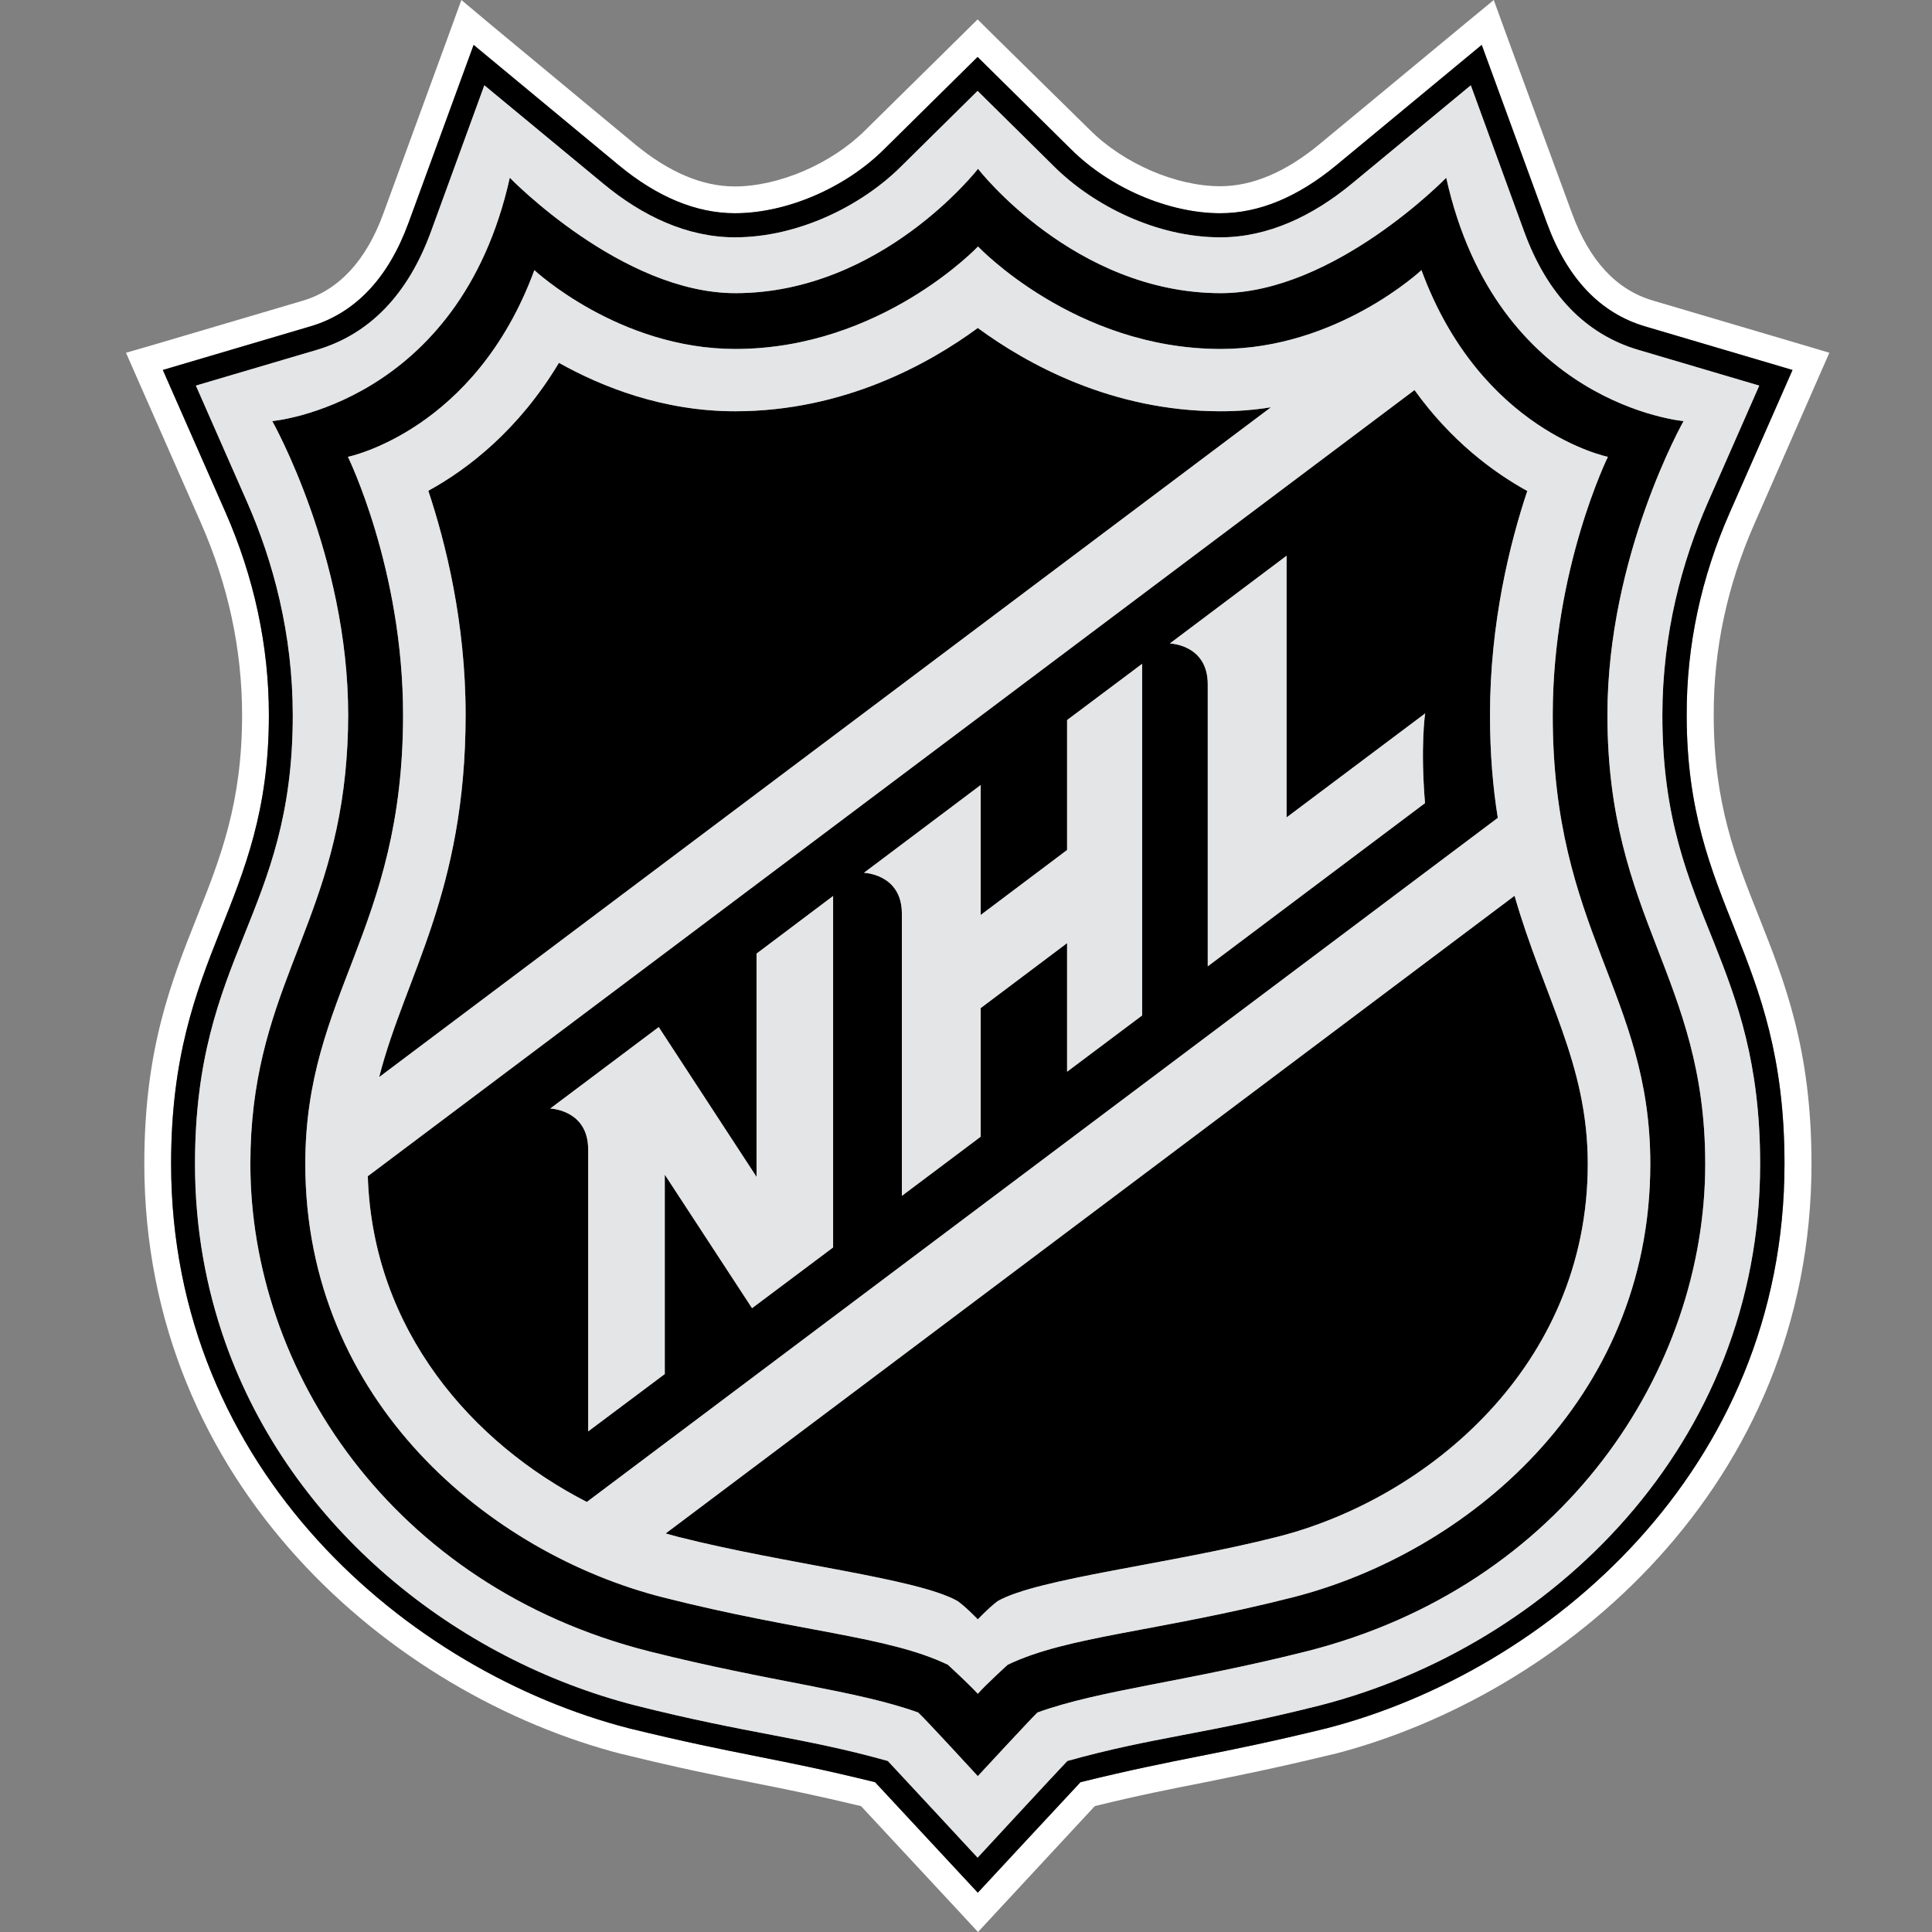<svg width="46" height="46" viewBox="0 0 46 46" fill="none" xmlns="http://www.w3.org/2000/svg">
<rect x="0" y="0" width="46" height="46" fill="#808080" stroke="none"/>
<path d="M43.264 9.064L43.556 8.399L42.86 8.192L39.351 7.155C38.485 6.9 37.842 6.204 37.432 5.087L35.875 0.851L35.566 0L34.87 0.574L31.409 3.439C30.612 4.099 29.814 4.434 29.054 4.434C28.002 4.434 26.758 3.897 25.955 3.099L23.722 0.904L23.276 0.462L22.829 0.904L20.596 3.105C19.794 3.902 18.544 4.439 17.492 4.439C16.726 4.439 15.934 4.104 15.131 3.445L11.676 0.579L10.985 0L10.676 0.851L9.124 5.093C8.715 6.209 8.066 6.906 7.205 7.161L3.696 8.197L3 8.399L3.292 9.064L4.781 12.445C5.435 13.928 5.764 15.47 5.764 17.027C5.764 19.127 5.243 20.44 4.691 21.828C4.074 23.38 3.436 24.98 3.436 27.707C3.436 35.357 9.337 40.36 14.823 41.768H14.828H14.834C16.195 42.103 17.072 42.279 17.922 42.444C18.698 42.598 19.437 42.747 20.5 43.002C21.016 43.555 22.733 45.405 22.818 45.495L23.286 46L23.754 45.495C23.775 45.474 25.551 43.56 26.067 43.002C27.13 42.741 27.869 42.598 28.645 42.444C29.495 42.273 30.372 42.098 31.733 41.768H31.739H31.744C37.23 40.36 43.131 35.357 43.131 27.707C43.131 24.98 42.493 23.375 41.877 21.823C41.324 20.435 40.803 19.127 40.803 17.027C40.797 15.464 41.127 13.923 41.781 12.45L43.264 9.064ZM40.159 17.027C40.159 21.594 42.488 22.631 42.488 27.707C42.488 35.017 36.831 39.801 31.579 41.152C28.927 41.8 28.124 41.843 25.726 42.433C25.529 42.64 23.281 45.064 23.281 45.064C23.281 45.064 21.032 42.646 20.835 42.433C18.438 41.843 17.635 41.8 14.982 41.152C9.725 39.801 4.074 35.017 4.074 27.707C4.074 22.636 6.402 21.594 6.402 17.027C6.402 15.379 6.051 13.747 5.366 12.19L3.877 8.809L7.386 7.772C8.454 7.458 9.241 6.629 9.725 5.311L11.277 1.069L14.733 3.934C15.652 4.694 16.583 5.077 17.497 5.077C18.72 5.077 20.118 4.481 21.048 3.556L23.276 1.356L25.503 3.556C26.433 4.481 27.831 5.077 29.054 5.077C29.974 5.077 30.899 4.694 31.818 3.934L35.279 1.069L36.831 5.311C37.315 6.629 38.102 7.458 39.171 7.772L42.679 8.809L41.191 12.19C40.5 13.753 40.154 15.379 40.159 17.027Z" fill="white"/>
<path d="M41.191 12.19L42.679 8.809L39.171 7.772C38.102 7.458 37.315 6.629 36.831 5.311L35.279 1.069L31.818 3.934C30.899 4.694 29.974 5.077 29.054 5.077C27.831 5.077 26.433 4.481 25.503 3.556L23.276 1.356L21.048 3.556C20.118 4.481 18.72 5.077 17.497 5.077C16.583 5.077 15.652 4.694 14.733 3.934L11.277 1.069L9.725 5.311C9.241 6.629 8.454 7.458 7.386 7.772L3.877 8.809L5.366 12.19C6.051 13.747 6.402 15.379 6.402 17.027C6.402 21.594 4.074 22.636 4.074 27.707C4.074 35.017 9.725 39.801 14.982 41.152C17.635 41.8 18.438 41.843 20.835 42.433C21.032 42.646 23.281 45.064 23.281 45.064C23.281 45.064 25.529 42.64 25.726 42.433C28.124 41.843 28.927 41.8 31.579 41.152C36.831 39.801 42.488 35.017 42.488 27.707C42.488 22.631 40.159 21.594 40.159 17.027C40.154 15.379 40.5 13.753 41.191 12.19ZM40.808 22.439C41.366 23.843 41.908 25.31 41.908 27.713C41.908 34.39 36.938 39.19 31.43 40.604C28.709 41.29 27.443 41.359 25.413 41.928C25.147 42.204 23.276 44.23 23.276 44.23C23.276 44.23 21.399 42.204 21.138 41.928C19.108 41.359 17.843 41.29 15.121 40.604C10.868 39.509 6.939 36.399 5.366 31.966C4.903 30.658 4.643 29.233 4.643 27.713C4.643 22.726 6.971 21.78 6.971 17.033C6.971 15.087 6.503 13.365 5.887 11.961L4.664 9.181L7.545 8.33C8.8 7.958 9.714 7.012 10.262 5.513L11.532 2.031L14.366 4.375C15.296 5.146 16.365 5.651 17.497 5.651C19.012 5.651 20.517 4.896 21.452 3.966L23.276 2.164L25.099 3.966C26.035 4.896 27.539 5.651 29.054 5.651C30.186 5.651 31.25 5.146 32.185 4.375L35.019 2.031L36.289 5.513C36.837 7.012 37.751 7.958 39.006 8.33L41.887 9.181L40.664 11.961C40.048 13.365 39.58 15.087 39.58 17.033C39.58 19.494 40.202 20.929 40.808 22.439ZM40.085 10.026C40.085 10.026 35.635 9.638 34.434 4.232C34.434 4.232 31.765 6.98 29.065 6.98C25.577 6.98 23.286 4.019 23.286 4.019C23.286 4.019 20.99 6.98 17.508 6.98C14.802 6.98 12.138 4.232 12.138 4.232C10.932 9.638 6.482 10.026 6.482 10.026C6.482 10.026 8.289 13.226 8.289 17.022C8.289 17.522 8.263 17.979 8.22 18.41C7.838 22.195 5.961 23.715 5.961 27.713C5.961 32.614 9.321 37.765 15.456 39.318C18.369 40.051 20.384 40.243 21.861 40.774C22.053 40.95 23.281 42.289 23.281 42.289C23.281 42.289 24.514 40.955 24.7 40.774C26.183 40.237 28.193 40.051 31.106 39.318C37.241 37.765 40.601 32.619 40.601 27.713C40.601 23.258 38.272 21.881 38.272 17.022C38.272 13.226 40.085 10.026 40.085 10.026ZM39.293 27.713C39.293 33.38 34.875 36.989 30.782 38.031C27.539 38.855 25.418 38.951 23.993 39.637C23.993 39.637 23.472 40.11 23.281 40.328C23.084 40.11 22.569 39.637 22.569 39.637C21.144 38.951 19.023 38.855 15.78 38.031C11.687 36.989 7.269 33.385 7.269 27.713C7.269 23.657 9.597 22.168 9.597 17.022C9.597 13.551 8.284 10.877 8.284 10.877C8.284 10.877 11.314 10.265 12.723 6.432C12.723 6.432 14.733 8.309 17.508 8.309C20.979 8.309 23.286 5.869 23.286 5.869C23.286 5.869 25.593 8.309 29.065 8.309C31.84 8.309 33.844 6.432 33.844 6.432C35.253 10.265 38.283 10.877 38.283 10.877C38.283 10.877 36.97 13.551 36.97 17.022C36.964 22.168 39.293 23.657 39.293 27.713ZM35.476 17.022C35.476 14.821 35.954 12.918 36.364 11.69C35.545 11.238 34.546 10.494 33.679 9.287L8.757 28.005C8.874 31.684 11.256 34.368 13.972 35.761L35.662 19.473C35.545 18.744 35.476 17.936 35.476 17.022ZM19.836 29.701L17.906 31.147L15.828 27.968V32.715L14.004 34.081V27.367C14.004 26.421 13.101 26.394 13.101 26.394L15.684 24.454L18.013 28.021V22.705L19.836 21.333V29.701ZM27.194 24.177L25.407 25.517V22.455L23.35 24.002V27.064L21.473 28.473V21.753C21.473 20.807 20.57 20.781 20.57 20.781L23.35 18.691V21.785L25.407 20.238V17.144L27.194 15.805V24.177ZM33.929 19.122L28.756 23.008V16.294C28.756 15.342 27.853 15.321 27.853 15.321L30.633 13.232V19.462L33.934 16.985C33.929 16.985 33.817 17.782 33.929 19.122ZM30.261 9.697L9.028 25.645C9.64 23.242 11.086 21.259 11.086 17.017C11.086 14.816 10.607 12.913 10.198 11.685C11.149 11.164 12.351 10.233 13.308 8.639C14.334 9.213 15.79 9.792 17.502 9.792C20.096 9.792 22.122 8.66 23.281 7.809C24.44 8.66 26.465 9.792 29.059 9.792C29.474 9.792 29.873 9.76 30.261 9.697ZM36.061 21.328C36.752 23.736 37.804 25.315 37.804 27.713C37.804 32.524 33.977 35.687 30.415 36.591C27.847 37.244 24.706 37.579 23.754 38.122C23.541 38.281 23.281 38.557 23.281 38.557C23.281 38.557 23.015 38.276 22.802 38.122C21.851 37.579 18.709 37.244 16.141 36.591C16.046 36.564 15.945 36.537 15.849 36.511L36.061 21.328Z" fill="black"/>
<path d="M40.808 22.439C40.202 20.929 39.58 19.494 39.58 17.033C39.58 15.087 40.048 13.365 40.664 11.961L41.887 9.181L39.006 8.33C37.751 7.958 36.837 7.012 36.289 5.513L35.019 2.031L32.185 4.375C31.25 5.146 30.186 5.651 29.054 5.651C27.539 5.651 26.035 4.896 25.099 3.966L23.276 2.164L21.452 3.966C20.517 4.896 19.012 5.651 17.497 5.651C16.365 5.651 15.296 5.146 14.366 4.375L11.532 2.031L10.262 5.513C9.714 7.012 8.8 7.958 7.545 8.33L4.664 9.181L5.887 11.961C6.503 13.365 6.971 15.087 6.971 17.033C6.971 21.78 4.643 22.726 4.643 27.713C4.643 29.233 4.903 30.658 5.366 31.966C6.939 36.399 10.868 39.509 15.121 40.604C17.843 41.29 19.108 41.359 21.139 41.928C21.399 42.204 23.276 44.23 23.276 44.23C23.276 44.23 25.147 42.204 25.413 41.928C27.443 41.359 28.709 41.29 31.43 40.604C36.938 39.19 41.908 34.39 41.908 27.713C41.908 25.31 41.366 23.843 40.808 22.439ZM31.106 39.318C28.193 40.051 26.183 40.237 24.7 40.774C24.514 40.955 23.281 42.289 23.281 42.289C23.281 42.289 22.053 40.95 21.861 40.774C20.384 40.243 18.369 40.051 15.456 39.318C9.321 37.765 5.961 32.614 5.961 27.713C5.961 23.715 7.838 22.195 8.22 18.41C8.263 17.979 8.29 17.522 8.29 17.022C8.29 13.226 6.482 10.026 6.482 10.026C6.482 10.026 10.932 9.638 12.138 4.232C12.138 4.232 14.802 6.98 17.508 6.98C20.99 6.98 23.286 4.019 23.286 4.019C23.286 4.019 25.577 6.98 29.065 6.98C31.765 6.98 34.434 4.232 34.434 4.232C35.635 9.638 40.085 10.026 40.085 10.026C40.085 10.026 38.272 13.226 38.272 17.022C38.272 21.881 40.601 23.258 40.601 27.713C40.601 32.62 37.241 37.765 31.106 39.318ZM18.013 22.705L19.836 21.333V29.701L17.906 31.147L15.828 27.968V32.715L14.004 34.081V27.367C14.004 26.421 13.101 26.394 13.101 26.394L15.684 24.454L18.013 28.021V22.705ZM38.283 10.877C38.283 10.877 35.253 10.265 33.844 6.432C33.844 6.432 31.84 8.309 29.065 8.309C25.593 8.309 23.286 5.869 23.286 5.869C23.286 5.869 20.979 8.309 17.508 8.309C14.733 8.309 12.723 6.432 12.723 6.432C11.314 10.265 8.284 10.877 8.284 10.877C8.284 10.877 9.597 13.551 9.597 17.022C9.597 22.168 7.269 23.657 7.269 27.713C7.269 33.385 11.687 36.989 15.78 38.031C19.023 38.855 21.144 38.951 22.569 39.637C22.569 39.637 23.084 40.11 23.281 40.328C23.472 40.11 23.993 39.637 23.993 39.637C25.418 38.951 27.539 38.855 30.782 38.031C34.875 36.989 39.293 33.38 39.293 27.713C39.293 23.657 36.964 22.168 36.97 17.022C36.97 13.551 38.283 10.877 38.283 10.877ZM11.086 17.017C11.086 14.816 10.607 12.913 10.198 11.685C11.149 11.164 12.351 10.233 13.308 8.639C14.334 9.213 15.79 9.792 17.502 9.792C20.096 9.792 22.122 8.66 23.281 7.809C24.44 8.66 26.465 9.792 29.059 9.792C29.474 9.792 29.873 9.76 30.261 9.697L9.028 25.645C9.64 23.242 11.086 21.259 11.086 17.017ZM13.972 35.761C11.256 34.368 8.874 31.684 8.757 28.005L33.679 9.287C34.546 10.494 35.545 11.238 36.364 11.69C35.954 12.918 35.476 14.821 35.476 17.022C35.476 17.936 35.545 18.744 35.662 19.473L13.972 35.761ZM37.804 27.713C37.804 32.524 33.977 35.687 30.415 36.591C27.847 37.244 24.706 37.579 23.754 38.122C23.541 38.281 23.281 38.557 23.281 38.557C23.281 38.557 23.015 38.276 22.802 38.122C21.851 37.579 18.709 37.244 16.141 36.591C16.046 36.564 15.945 36.537 15.849 36.511L36.061 21.328C36.752 23.736 37.804 25.315 37.804 27.713ZM25.407 17.144L27.194 15.805V24.177L25.407 25.517V22.455L23.35 24.002V27.064L21.473 28.473V21.753C21.473 20.807 20.57 20.781 20.57 20.781L23.35 18.691V21.785L25.407 20.238V17.144ZM33.934 16.985C33.929 16.985 33.817 17.782 33.929 19.122L28.756 23.008V16.294C28.756 15.342 27.853 15.321 27.853 15.321L30.633 13.232V19.462L33.934 16.985Z" fill="#E4E5E6"/>
</svg>
